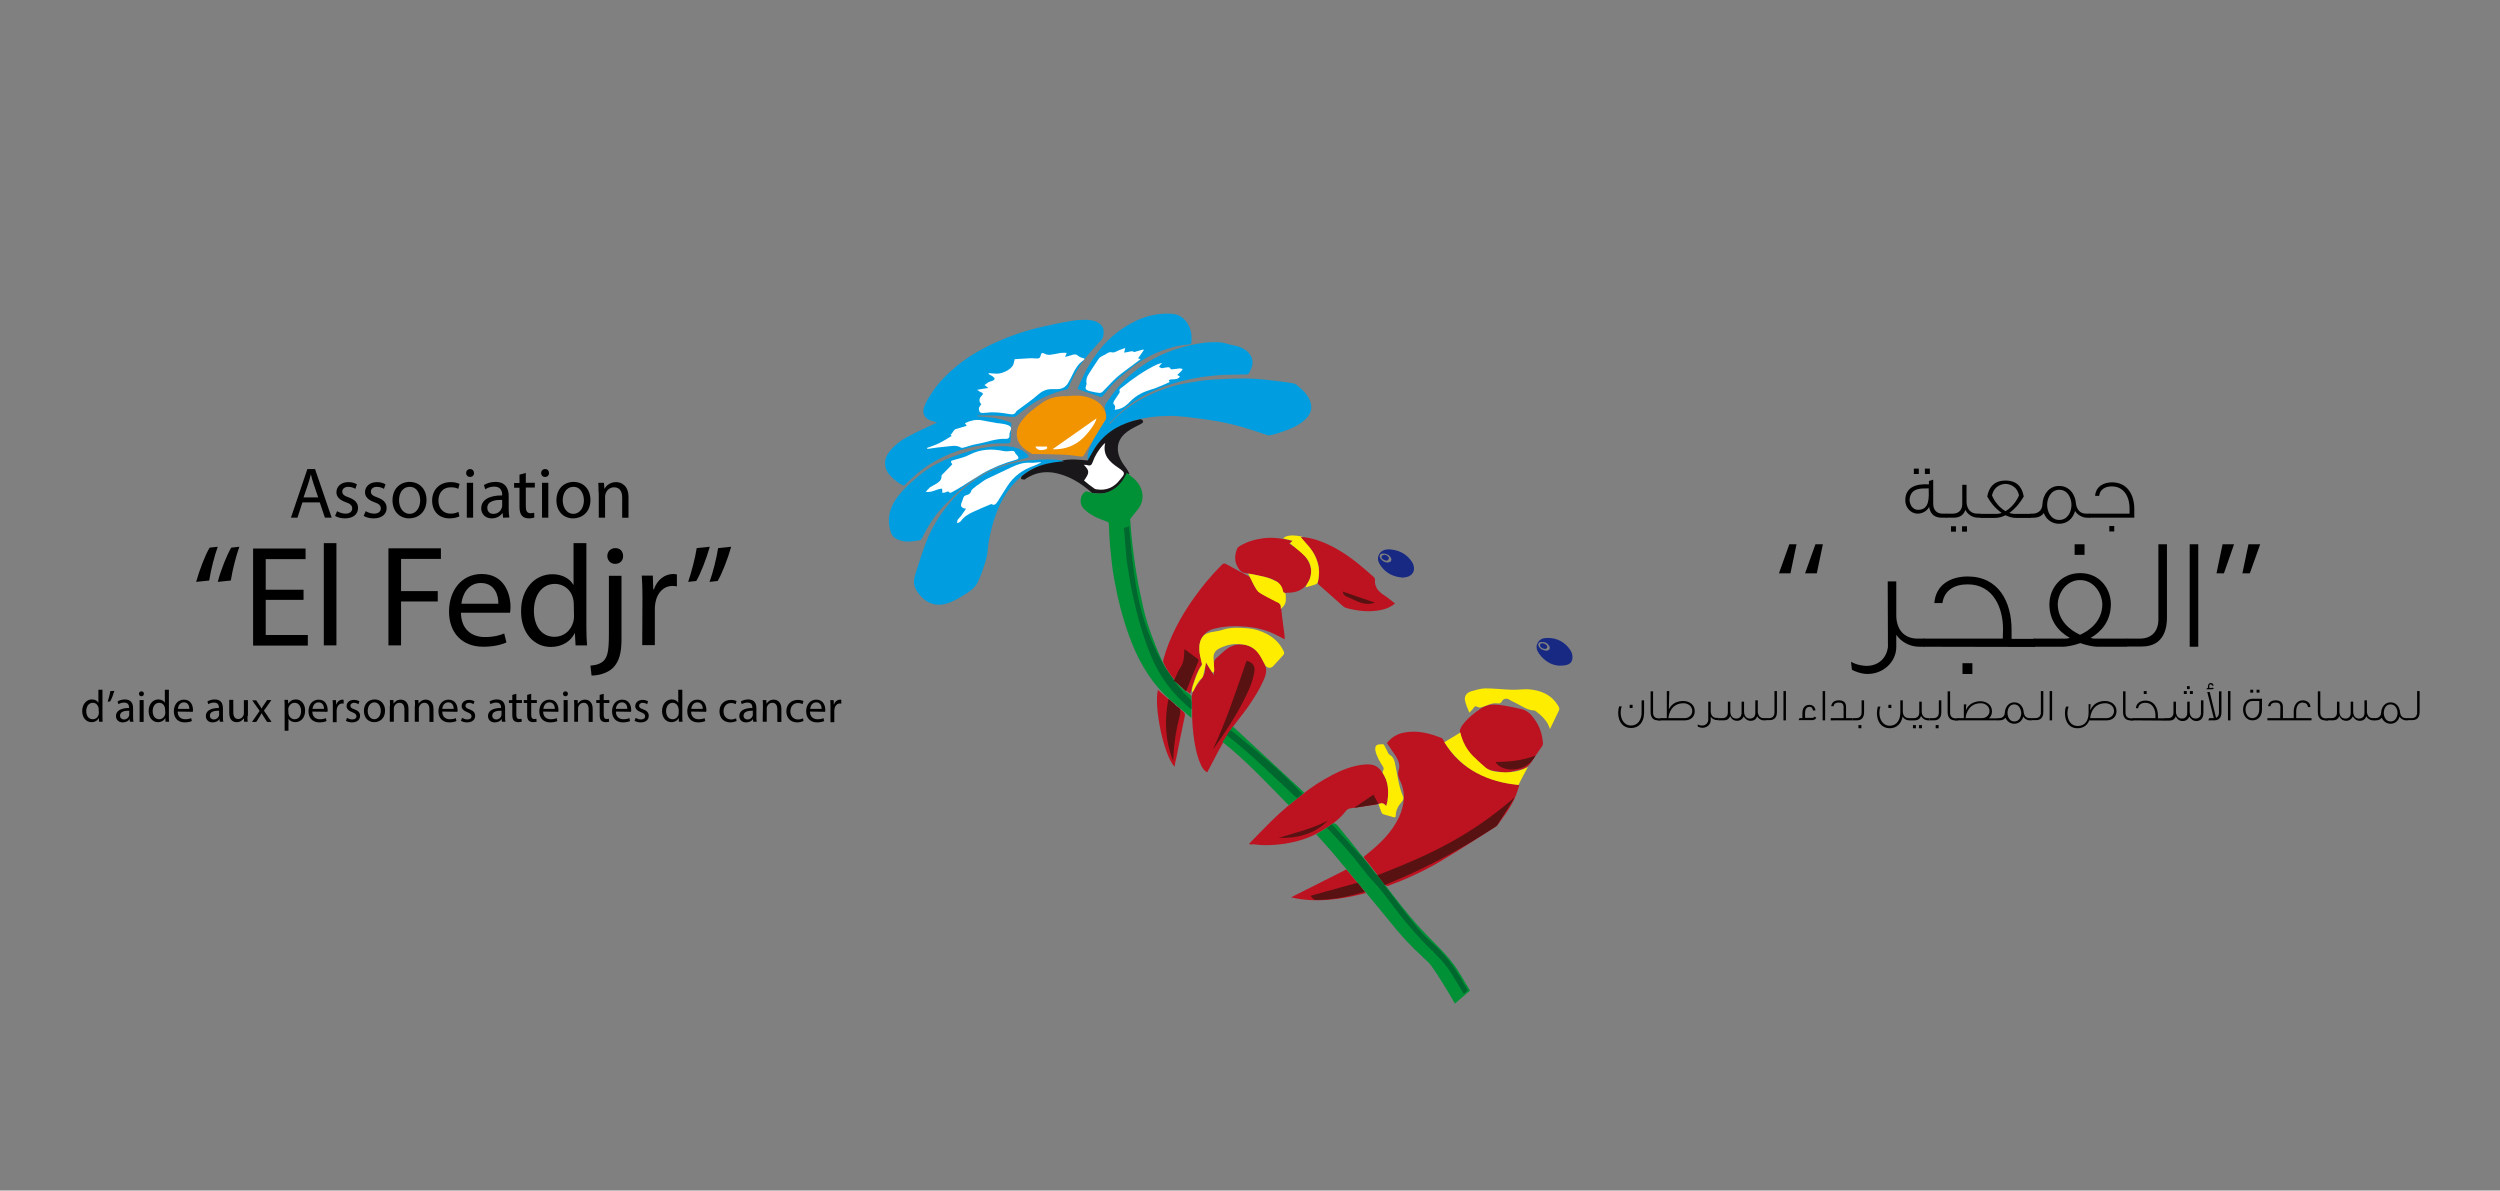 <?xml version="1.0" encoding="utf-8"?>
<!-- Generator: Adobe Illustrator 23.0.1, SVG Export Plug-In . SVG Version: 6.00 Build 0)  -->
<svg version="1.1" id="Layer_1" xmlns="http://www.w3.org/2000/svg" xmlns:xlink="http://www.w3.org/1999/xlink" x="0px" y="0px"
	 viewBox="0 0 1110.2 528.7" style="enable-background:new 0 0 1110.2 528.7;" xml:space="preserve">
<rect x="0" y="0" width="1110.2" height="528.7" fill="#808080" stroke="none"/>
<style type="text/css">
	.st0{fill:#009EE0;}
	.st1{fill:#BD1220;}
	.st2{fill:#172983;}
	.st3{fill:#1A171B;}
	.st4{fill:#FFED00;}
	.st5{fill:#009036;}
	.st6{fill:#F29400;}
	.st7{fill:#FFFFFF;}
	.st8{fill:#581212;}
	.st9{fill:#00672E;}
</style>
<g>
	<g>
		<path d="M134.3,223.1l-2.2,6.8h-2.9l7.3-21.6h3.4l7.4,21.6h-3l-2.3-6.8H134.3z M141.3,220.9l-2.1-6.2c-0.5-1.4-0.8-2.7-1.1-3.9
			H138c-0.3,1.3-0.7,2.6-1.1,3.9l-2.1,6.2H141.3z"/>
		<path d="M149.7,227c0.8,0.5,2.3,1.1,3.7,1.1c2,0,3-1,3-2.3s-0.8-2.1-2.9-2.8c-2.8-1-4.1-2.5-4.1-4.4c0-2.5,2-4.5,5.3-4.5
			c1.6,0,2.9,0.4,3.8,1l-0.7,2c-0.6-0.4-1.7-0.9-3.2-0.9c-1.7,0-2.6,1-2.6,2.1c0,1.3,0.9,1.9,2.9,2.6c2.7,1,4.1,2.4,4.1,4.7
			c0,2.7-2.1,4.6-5.8,4.6c-1.7,0-3.3-0.4-4.4-1.1L149.7,227z"/>
		<path d="M162.4,227c0.8,0.5,2.3,1.1,3.7,1.1c2,0,3-1,3-2.3s-0.8-2.1-2.9-2.8c-2.8-1-4.1-2.5-4.1-4.4c0-2.5,2-4.5,5.3-4.5
			c1.6,0,2.9,0.4,3.8,1l-0.7,2c-0.6-0.4-1.7-0.9-3.2-0.9c-1.7,0-2.6,1-2.6,2.1c0,1.3,0.9,1.9,2.9,2.6c2.7,1,4.1,2.4,4.1,4.7
			c0,2.7-2.1,4.6-5.8,4.6c-1.7,0-3.3-0.4-4.4-1.1L162.4,227z"/>
		<path d="M189.4,222c0,5.7-4,8.2-7.7,8.2c-4.2,0-7.4-3.1-7.4-8c0-5.2,3.4-8.2,7.7-8.2C186.4,214.1,189.4,217.3,189.4,222z
			 M177.2,222.2c0,3.4,2,6,4.7,6s4.7-2.5,4.7-6c0-2.6-1.3-6-4.6-6C178.6,216.2,177.2,219.2,177.2,222.2z"/>
		<path d="M204,229.3c-0.7,0.4-2.4,0.9-4.4,0.9c-4.7,0-7.7-3.2-7.7-7.9c0-4.8,3.3-8.2,8.3-8.2c1.7,0,3.1,0.4,3.9,0.8l-0.6,2.2
			c-0.7-0.4-1.7-0.7-3.3-0.7c-3.6,0-5.5,2.6-5.5,5.9c0,3.6,2.3,5.8,5.4,5.8c1.6,0,2.7-0.4,3.5-0.8L204,229.3z"/>
		<path d="M210.5,210.1c0,1-0.7,1.7-1.8,1.7c-1,0-1.7-0.8-1.7-1.7c0-1,0.7-1.8,1.8-1.8C209.8,208.3,210.5,209.1,210.5,210.1z
			 M207.3,229.9v-15.5h2.8v15.5H207.3z"/>
		<path d="M223.4,229.9l-0.2-2h-0.1c-0.9,1.2-2.5,2.3-4.7,2.3c-3.1,0-4.7-2.2-4.7-4.4c0-3.7,3.3-5.8,9.3-5.8v-0.3
			c0-1.3-0.4-3.6-3.5-3.6c-1.4,0-2.9,0.4-4,1.2l-0.6-1.9c1.3-0.8,3.1-1.4,5.1-1.4c4.7,0,5.9,3.2,5.9,6.3v5.8c0,1.3,0.1,2.7,0.3,3.7
			L223.4,229.9L223.4,229.9z M223,222c-3.1-0.1-6.6,0.5-6.6,3.5c0,1.8,1.2,2.7,2.7,2.7c2,0,3.3-1.3,3.7-2.6c0.1-0.3,0.2-0.6,0.2-0.9
			L223,222L223,222z"/>
		<path d="M233.5,210v4.4h4v2.1h-4v8.4c0,1.9,0.5,3,2.1,3c0.7,0,1.3-0.1,1.6-0.2l0.1,2.1c-0.5,0.2-1.4,0.4-2.5,0.4
			c-1.3,0-2.4-0.4-3-1.2c-0.8-0.8-1.1-2.2-1.1-4v-8.4h-2.4v-2.1h2.4v-3.7L233.5,210z"/>
		<path d="M243.8,210.1c0,1-0.7,1.7-1.8,1.7c-1,0-1.7-0.8-1.7-1.7c0-1,0.7-1.8,1.8-1.8C243.2,208.3,243.8,209.1,243.8,210.1z
			 M240.7,229.9v-15.5h2.8v15.5H240.7z"/>
		<path d="M262.2,222c0,5.7-4,8.2-7.7,8.2c-4.2,0-7.4-3.1-7.4-8c0-5.2,3.4-8.2,7.7-8.2C259.2,214.1,262.2,217.3,262.2,222z
			 M249.9,222.2c0,3.4,2,6,4.7,6s4.7-2.5,4.7-6c0-2.6-1.3-6-4.6-6C251.4,216.2,249.9,219.2,249.9,222.2z"/>
		<path d="M265.8,218.6c0-1.6,0-2.9-0.1-4.2h2.5l0.2,2.6h0.1c0.8-1.5,2.6-2.9,5.1-2.9c2.1,0,5.5,1.3,5.5,6.6v9.2h-2.8V221
			c0-2.5-0.9-4.6-3.6-4.6c-1.9,0-3.3,1.3-3.8,2.9c-0.1,0.4-0.2,0.8-0.2,1.3v9.3h-2.8v-11.3H265.8z"/>
	</g>
	<g>
		<path d="M45.5,306.3V318c0,0.9,0,1.8,0.1,2.5H44l-0.1-1.7l0,0c-0.5,1.1-1.7,1.9-3.3,1.9c-2.3,0-4.1-2-4.1-4.9c0-3.2,2-5.2,4.3-5.2
			c1.5,0,2.5,0.7,2.9,1.5l0,0v-5.8H45.5z M43.8,314.8c0-0.2,0-0.5-0.1-0.7c-0.3-1.1-1.2-2-2.5-2c-1.8,0-2.9,1.6-2.9,3.7
			c0,2,1,3.6,2.9,3.6c1.2,0,2.3-0.8,2.6-2.1c0.1-0.2,0.1-0.5,0.1-0.8L43.8,314.8L43.8,314.8z"/>
		<path d="M50.8,306.8c-0.5,1.7-1.3,3.8-1.9,4.7l-1.1,0.1c0.4-1.2,1-3.3,1.2-4.7L50.8,306.8z"/>
		<path d="M57.7,320.6l-0.1-1.2h-0.1c-0.5,0.8-1.6,1.4-3,1.4c-2,0-3-1.4-3-2.8c0-2.3,2.1-3.6,5.8-3.6v-0.2c0-0.8-0.2-2.2-2.2-2.2
			c-0.9,0-1.8,0.3-2.5,0.7l-0.4-1.2c0.8-0.5,2-0.9,3.2-0.9c3,0,3.7,2,3.7,4v3.6c0,0.8,0,1.7,0.2,2.3h-1.6V320.6z M57.4,315.6
			c-1.9,0-4.1,0.3-4.1,2.2c0,1.1,0.8,1.7,1.7,1.7c1.3,0,2.1-0.8,2.3-1.6c0.1-0.2,0.1-0.4,0.1-0.6V315.6z"/>
		<path d="M63.9,308.1c0,0.6-0.4,1.1-1.1,1.1c-0.6,0-1.1-0.5-1.1-1.1s0.5-1.1,1.1-1.1C63.5,307,63.9,307.5,63.9,308.1z M62,320.6
			v-9.7h1.8v9.7H62z"/>
		<path d="M75,306.3V318c0,0.9,0,1.8,0.1,2.5h-1.6l-0.1-1.7l0,0c-0.5,1.1-1.7,1.9-3.3,1.9c-2.3,0-4.1-2-4.1-4.9c0-3.2,2-5.2,4.3-5.2
			c1.5,0,2.5,0.7,2.9,1.5l0,0v-5.8H75z M73.3,314.8c0-0.2,0-0.5-0.1-0.7c-0.3-1.1-1.2-2-2.5-2c-1.8,0-2.9,1.6-2.9,3.7
			c0,2,1,3.6,2.9,3.6c1.2,0,2.3-0.8,2.6-2.1c0.1-0.2,0.1-0.5,0.1-0.8L73.3,314.8L73.3,314.8z"/>
		<path d="M78.9,316c0,2.4,1.6,3.4,3.3,3.4c1.3,0,2-0.2,2.7-0.5l0.3,1.3c-0.6,0.3-1.7,0.6-3.2,0.6c-3,0-4.8-2-4.8-4.9
			s1.7-5.2,4.5-5.2c3.2,0,4,2.8,4,4.6c0,0.4,0,0.6-0.1,0.8L78.9,316L78.9,316z M84.1,314.8c0-1.1-0.5-2.9-2.4-2.9
			c-1.8,0-2.6,1.6-2.7,2.9H84.1z"/>
		<path d="M97.6,320.6l-0.1-1.2h-0.1c-0.5,0.8-1.6,1.4-3,1.4c-2,0-3-1.4-3-2.8c0-2.3,2.1-3.6,5.8-3.6v-0.2c0-0.8-0.2-2.2-2.2-2.2
			c-0.9,0-1.8,0.3-2.5,0.7l-0.4-1.2c0.8-0.5,2-0.9,3.2-0.9c3,0,3.7,2,3.7,4v3.6c0,0.8,0,1.7,0.2,2.3h-1.6V320.6z M97.3,315.6
			c-1.9,0-4.1,0.3-4.1,2.2c0,1.1,0.8,1.7,1.7,1.7c1.3,0,2.1-0.8,2.3-1.6c0.1-0.2,0.1-0.4,0.1-0.6V315.6z"/>
		<path d="M109.9,317.9c0,1,0,1.9,0.1,2.6h-1.6l-0.1-1.6l0,0c-0.5,0.8-1.5,1.8-3.2,1.8c-1.5,0-3.3-0.8-3.3-4.2v-5.7h1.8v5.4
			c0,1.8,0.6,3.1,2.2,3.1c1.2,0,2-0.8,2.3-1.6c0.1-0.3,0.2-0.6,0.2-0.9v-5.9h1.8v7H109.9z"/>
		<path d="M113.7,310.9l1.4,2.1c0.4,0.5,0.7,1,1,1.6h0.1c0.3-0.6,0.6-1.1,1-1.6l1.4-2.1h1.9l-3.3,4.7l3.4,5h-2l-1.4-2.2
			c-0.4-0.6-0.7-1.1-1-1.7l0,0c-0.3,0.6-0.7,1.1-1,1.7l-1.4,2.2h-1.9l3.4-4.9L112,311h1.7V310.9z"/>
		<path d="M126.4,314c0-1.2,0-2.2-0.1-3.2h1.6l0.1,1.7l0,0c0.7-1.2,1.9-1.9,3.4-1.9c2.3,0,4.1,2,4.1,4.9c0,3.5-2.1,5.2-4.4,5.2
			c-1.3,0-2.4-0.6-3-1.5l0,0v5.3h-1.7C126.4,324.5,126.4,314,126.4,314z M128.1,316.6c0,0.3,0,0.5,0.1,0.7c0.3,1.2,1.4,2.1,2.6,2.1
			c1.9,0,2.9-1.5,2.9-3.7c0-1.9-1-3.6-2.9-3.6c-1.2,0-2.3,0.9-2.7,2.2c-0.1,0.2-0.1,0.5-0.1,0.7L128.1,316.6L128.1,316.6z"/>
		<path d="M138.7,316c0,2.4,1.6,3.4,3.3,3.4c1.3,0,2-0.2,2.7-0.5l0.3,1.3c-0.6,0.3-1.7,0.6-3.2,0.6c-3,0-4.8-2-4.8-4.9
			s1.7-5.2,4.5-5.2c3.2,0,4,2.8,4,4.6c0,0.4,0,0.6-0.1,0.8L138.7,316L138.7,316z M143.9,314.8c0-1.1-0.5-2.9-2.4-2.9
			c-1.8,0-2.6,1.6-2.7,2.9H143.9z"/>
		<path d="M147.8,313.9c0-1.1,0-2.1-0.1-3h1.5l0.1,1.9h0.1c0.4-1.3,1.5-2.1,2.7-2.1c0.2,0,0.3,0,0.5,0.1v1.7c-0.2,0-0.4-0.1-0.6-0.1
			c-1.2,0-2.1,0.9-2.4,2.3c0,0.2-0.1,0.5-0.1,0.8v5.2h-1.7V313.9z"/>
		<path d="M154.1,318.8c0.5,0.3,1.4,0.7,2.3,0.7c1.3,0,1.9-0.6,1.9-1.4s-0.5-1.3-1.8-1.8c-1.7-0.6-2.6-1.6-2.6-2.7
			c0-1.6,1.3-2.8,3.3-2.8c1,0,1.8,0.3,2.4,0.6l-0.4,1.3c-0.4-0.2-1.1-0.6-2-0.6c-1,0-1.6,0.6-1.6,1.3c0,0.8,0.6,1.2,1.8,1.6
			c1.7,0.6,2.5,1.5,2.5,2.9c0,1.7-1.3,2.9-3.6,2.9c-1.1,0-2-0.3-2.7-0.7L154.1,318.8z"/>
		<path d="M171,315.6c0,3.6-2.5,5.1-4.8,5.1c-2.6,0-4.6-1.9-4.6-5c0-3.2,2.1-5.1,4.8-5.1C169.1,310.6,171,312.7,171,315.6z
			 M163.3,315.7c0,2.1,1.2,3.7,2.9,3.7s2.9-1.6,2.9-3.8c0-1.6-0.8-3.7-2.9-3.7C164.2,312,163.3,313.9,163.3,315.7z"/>
		<path d="M173.2,313.5c0-1,0-1.8-0.1-2.6h1.6l0.1,1.6l0,0c0.5-0.9,1.6-1.8,3.2-1.8c1.3,0,3.4,0.8,3.4,4.1v5.8h-1.8V315
			c0-1.6-0.6-2.9-2.2-2.9c-1.2,0-2.1,0.8-2.4,1.8c-0.1,0.2-0.1,0.5-0.1,0.8v5.8h-1.8v-7H173.2z"/>
		<path d="M184.3,313.5c0-1,0-1.8-0.1-2.6h1.6l0.1,1.6l0,0c0.5-0.9,1.6-1.8,3.2-1.8c1.3,0,3.4,0.8,3.4,4.1v5.8h-1.8V315
			c0-1.6-0.6-2.9-2.2-2.9c-1.2,0-2.1,0.8-2.4,1.8c-0.1,0.2-0.1,0.5-0.1,0.8v5.8h-1.8v-7H184.3z"/>
		<path d="M196.4,316c0,2.4,1.6,3.4,3.3,3.4c1.3,0,2-0.2,2.7-0.5l0.3,1.3c-0.6,0.3-1.7,0.6-3.2,0.6c-3,0-4.8-2-4.8-4.9
			s1.7-5.2,4.5-5.2c3.2,0,4,2.8,4,4.6c0,0.4,0,0.6-0.1,0.8L196.4,316L196.4,316z M201.5,314.8c0-1.1-0.5-2.9-2.4-2.9
			c-1.8,0-2.6,1.6-2.7,2.9H201.5z"/>
		<path d="M205.2,318.8c0.5,0.3,1.4,0.7,2.3,0.7c1.3,0,1.9-0.6,1.9-1.4s-0.5-1.3-1.8-1.8c-1.7-0.6-2.6-1.6-2.6-2.7
			c0-1.6,1.3-2.8,3.3-2.8c1,0,1.8,0.3,2.4,0.6l-0.4,1.3c-0.4-0.2-1.1-0.6-2-0.6c-1,0-1.6,0.6-1.6,1.3c0,0.8,0.6,1.2,1.8,1.6
			c1.7,0.6,2.5,1.5,2.5,2.9c0,1.7-1.3,2.9-3.6,2.9c-1.1,0-2-0.3-2.7-0.7L205.2,318.8z"/>
		<path d="M222.9,320.6l-0.1-1.2h-0.1c-0.5,0.8-1.6,1.4-3,1.4c-2,0-3-1.4-3-2.8c0-2.3,2.1-3.6,5.8-3.6v-0.2c0-0.8-0.2-2.2-2.2-2.2
			c-0.9,0-1.8,0.3-2.5,0.7l-0.4-1.2c0.8-0.5,2-0.9,3.2-0.9c3,0,3.7,2,3.7,4v3.6c0,0.8,0,1.7,0.2,2.3h-1.6V320.6z M222.7,315.6
			c-1.9,0-4.1,0.3-4.1,2.2c0,1.1,0.8,1.7,1.7,1.7c1.3,0,2.1-0.8,2.3-1.6c0.1-0.2,0.1-0.4,0.1-0.6V315.6z"/>
		<path d="M229.3,308.1v2.8h2.5v1.3h-2.5v5.2c0,1.2,0.3,1.9,1.3,1.9c0.5,0,0.8-0.1,1-0.1l0.1,1.3c-0.3,0.1-0.9,0.2-1.6,0.2
			c-0.8,0-1.5-0.3-1.9-0.7c-0.5-0.5-0.7-1.4-0.7-2.5v-5.3H226v-1.3h1.5v-2.3L229.3,308.1z"/>
		<path d="M235.9,308.1v2.8h2.5v1.3h-2.5v5.2c0,1.2,0.3,1.9,1.3,1.9c0.5,0,0.8-0.1,1-0.1l0.1,1.3c-0.3,0.1-0.9,0.2-1.6,0.2
			c-0.8,0-1.5-0.3-1.9-0.7c-0.5-0.5-0.7-1.4-0.7-2.5v-5.3h-1.5v-1.3h1.5v-2.3L235.9,308.1z"/>
		<path d="M241.2,316c0,2.4,1.6,3.4,3.3,3.4c1.3,0,2-0.2,2.7-0.5l0.3,1.3c-0.6,0.3-1.7,0.6-3.2,0.6c-3,0-4.8-2-4.8-4.9
			s1.7-5.2,4.5-5.2c3.2,0,4,2.8,4,4.6c0,0.4,0,0.6-0.1,0.8L241.2,316L241.2,316z M246.4,314.8c0-1.1-0.5-2.9-2.4-2.9
			c-1.8,0-2.6,1.6-2.7,2.9H246.4z"/>
		<path d="M252.2,308.1c0,0.6-0.4,1.1-1.1,1.1c-0.6,0-1.1-0.5-1.1-1.1s0.5-1.1,1.1-1.1C251.8,307,252.2,307.5,252.2,308.1z
			 M250.3,320.6v-9.7h1.8v9.7H250.3z"/>
		<path d="M255,313.5c0-1,0-1.8-0.1-2.6h1.6l0.1,1.6l0,0c0.5-0.9,1.6-1.8,3.2-1.8c1.3,0,3.4,0.8,3.4,4.1v5.8h-1.8V315
			c0-1.6-0.6-2.9-2.2-2.9c-1.2,0-2.1,0.8-2.4,1.8c-0.1,0.2-0.1,0.5-0.1,0.8v5.8H255V313.5z"/>
		<path d="M268.1,308.1v2.8h2.5v1.3h-2.5v5.2c0,1.2,0.3,1.9,1.3,1.9c0.5,0,0.8-0.1,1-0.1l0.1,1.3c-0.3,0.1-0.9,0.2-1.6,0.2
			c-0.8,0-1.5-0.3-1.9-0.7c-0.5-0.5-0.7-1.4-0.7-2.5v-5.3h-1.5v-1.3h1.5v-2.3L268.1,308.1z"/>
		<path d="M273.5,316c0,2.4,1.6,3.4,3.3,3.4c1.3,0,2-0.2,2.7-0.5l0.3,1.3c-0.6,0.3-1.7,0.6-3.2,0.6c-3,0-4.8-2-4.8-4.9
			s1.7-5.2,4.5-5.2c3.2,0,4,2.8,4,4.6c0,0.4,0,0.6-0.1,0.8L273.5,316L273.5,316z M278.6,314.8c0-1.1-0.5-2.9-2.4-2.9
			c-1.8,0-2.6,1.6-2.7,2.9H278.6z"/>
		<path d="M282.3,318.8c0.5,0.3,1.4,0.7,2.3,0.7c1.3,0,1.9-0.6,1.9-1.4s-0.5-1.3-1.8-1.8c-1.7-0.6-2.6-1.6-2.6-2.7
			c0-1.6,1.3-2.8,3.3-2.8c1,0,1.8,0.3,2.4,0.6l-0.4,1.3c-0.4-0.2-1.1-0.6-2-0.6c-1,0-1.6,0.6-1.6,1.3c0,0.8,0.6,1.2,1.8,1.6
			c1.7,0.6,2.5,1.5,2.5,2.9c0,1.7-1.3,2.9-3.6,2.9c-1.1,0-2-0.3-2.7-0.7L282.3,318.8z"/>
		<path d="M303,306.3V318c0,0.9,0,1.8,0.1,2.5h-1.6l-0.1-1.7l0,0c-0.5,1.1-1.7,1.9-3.3,1.9c-2.3,0-4.1-2-4.1-4.9
			c0-3.2,2-5.2,4.3-5.2c1.5,0,2.5,0.7,2.9,1.5l0,0v-5.8H303z M301.3,314.8c0-0.2,0-0.5-0.1-0.7c-0.3-1.1-1.2-2-2.5-2
			c-1.8,0-2.9,1.6-2.9,3.7c0,2,1,3.6,2.9,3.6c1.2,0,2.3-0.8,2.6-2.1c0.1-0.2,0.1-0.5,0.1-0.8v-1.7H301.3z"/>
		<path d="M306.9,316c0,2.4,1.6,3.4,3.3,3.4c1.3,0,2-0.2,2.7-0.5l0.3,1.3c-0.6,0.3-1.7,0.6-3.2,0.6c-3,0-4.8-2-4.8-4.9
			s1.7-5.2,4.5-5.2c3.2,0,4,2.8,4,4.6c0,0.4,0,0.6-0.1,0.8L306.9,316L306.9,316z M312.1,314.8c0-1.1-0.5-2.9-2.4-2.9
			c-1.8,0-2.6,1.6-2.7,2.9H312.1z"/>
		<path d="M327.1,320.2c-0.5,0.2-1.5,0.6-2.8,0.6c-2.9,0-4.8-2-4.8-4.9c0-3,2-5.1,5.2-5.1c1,0,2,0.3,2.4,0.5l-0.4,1.4
			c-0.4-0.2-1.1-0.5-2-0.5c-2.2,0-3.4,1.6-3.4,3.7c0,2.2,1.4,3.6,3.4,3.6c1,0,1.7-0.3,2.2-0.5L327.1,320.2z"/>
		<path d="M334.5,320.6l-0.1-1.2h-0.1c-0.5,0.8-1.6,1.4-3,1.4c-2,0-3-1.4-3-2.8c0-2.3,2.1-3.6,5.8-3.6v-0.2c0-0.8-0.2-2.2-2.2-2.2
			c-0.9,0-1.8,0.3-2.5,0.7l-0.4-1.2c0.8-0.5,2-0.9,3.2-0.9c3,0,3.7,2,3.7,4v3.6c0,0.8,0,1.7,0.2,2.3h-1.6V320.6z M334.3,315.6
			c-1.9,0-4.1,0.3-4.1,2.2c0,1.1,0.8,1.7,1.7,1.7c1.3,0,2.1-0.8,2.3-1.6c0.1-0.2,0.1-0.4,0.1-0.6V315.6z"/>
		<path d="M338.8,313.5c0-1,0-1.8-0.1-2.6h1.6l0.1,1.6l0,0c0.5-0.9,1.6-1.8,3.2-1.8c1.3,0,3.4,0.8,3.4,4.1v5.8h-1.8V315
			c0-1.6-0.6-2.9-2.2-2.9c-1.2,0-2.1,0.8-2.4,1.8c-0.1,0.2-0.1,0.5-0.1,0.8v5.8h-1.8L338.8,313.5L338.8,313.5z"/>
		<path d="M356.8,320.2c-0.5,0.2-1.5,0.6-2.8,0.6c-2.9,0-4.8-2-4.8-4.9c0-3,2-5.1,5.2-5.1c1,0,2,0.3,2.4,0.5l-0.4,1.4
			c-0.4-0.2-1.1-0.5-2-0.5c-2.2,0-3.4,1.6-3.4,3.7c0,2.2,1.4,3.6,3.4,3.6c1,0,1.7-0.3,2.2-0.5L356.8,320.2z"/>
		<path d="M359.7,316c0,2.4,1.6,3.4,3.3,3.4c1.3,0,2-0.2,2.7-0.5l0.3,1.3c-0.6,0.3-1.7,0.6-3.2,0.6c-3,0-4.8-2-4.8-4.9
			s1.7-5.2,4.5-5.2c3.2,0,4,2.8,4,4.6c0,0.4,0,0.6-0.1,0.8L359.7,316L359.7,316z M364.9,314.8c0-1.1-0.5-2.9-2.4-2.9
			c-1.8,0-2.6,1.6-2.7,2.9H364.9z"/>
		<path d="M368.8,313.9c0-1.1,0-2.1-0.1-3h1.5l0.1,1.9h0.1c0.4-1.3,1.5-2.1,2.7-2.1c0.2,0,0.3,0,0.5,0.1v1.7c-0.2,0-0.4-0.1-0.6-0.1
			c-1.2,0-2.1,0.9-2.4,2.3c0,0.2-0.1,0.5-0.1,0.8v5.2h-1.7V313.9z"/>
	</g>
	<g>
		<path d="M87.1,258.4c1.5-5.4,4.2-12.3,6-15.2l3.6-0.4c-1.4,3.8-3.1,10.4-3.8,15L87.1,258.4z M96.7,258.4c1.4-5.4,4.2-12.3,6-15.2
			l3.6-0.4c-1.4,3.8-3.1,10.4-3.8,15L96.7,258.4z"/>
		<path d="M134.8,266.4H118V282h18.7v4.7h-24.3v-43.1h23.3v4.7H118v13.6h16.8V266.4z"/>
		<path d="M143.8,241.2h5.6v45.4h-5.6V241.2z"/>
		<path d="M172.6,243.5h23.2v4.7h-17.7v14.3h16.3v4.6h-16.3v19.5h-5.6v-43.1H172.6z"/>
		<path d="M204.7,272.1c0.1,7.6,5,10.8,10.6,10.8c4,0,6.5-0.7,8.6-1.6l1,4c-2,0.9-5.4,1.9-10.3,1.9c-9.5,0-15.2-6.3-15.2-15.6
			c0-9.3,5.5-16.7,14.5-16.7c10.1,0,12.8,8.9,12.8,14.6c0,1.2-0.1,2-0.2,2.6L204.7,272.1L204.7,272.1z M221.3,268.1
			c0.1-3.6-1.5-9.2-7.8-9.2c-5.7,0-8.2,5.2-8.6,9.2H221.3z"/>
		<path d="M260.4,241.2v37.4c0,2.8,0.1,5.9,0.3,8h-5.1l-0.3-5.4h-0.1c-1.7,3.5-5.5,6.1-10.6,6.1c-7.5,0-13.2-6.3-13.2-15.7
			c-0.1-10.3,6.3-16.6,13.9-16.6c4.7,0,7.9,2.2,9.3,4.7h0.1v-18.5L260.4,241.2L260.4,241.2z M254.8,268.2c0-0.7-0.1-1.7-0.3-2.4
			c-0.8-3.6-3.9-6.5-8.1-6.5c-5.8,0-9.3,5.1-9.3,12c0,6.3,3.1,11.5,9.2,11.5c3.8,0,7.2-2.5,8.3-6.7c0.2-0.8,0.3-1.5,0.3-2.4
			L254.8,268.2L254.8,268.2z"/>
		<path d="M262.2,295.6c2.6-0.2,4.8-0.9,6.1-2.4c1.5-1.8,2.1-4.2,2.1-11.6v-25.9h5.6v28.1c0,6-1,9.9-3.7,12.7
			c-2.5,2.5-6.6,3.5-9.6,3.5L262.2,295.6z M276.7,246.9c0.1,1.9-1.3,3.5-3.5,3.5c-2.1,0-3.5-1.6-3.5-3.5c0-2,1.5-3.5,3.6-3.5
			C275.4,243.4,276.7,244.9,276.7,246.9z"/>
		<path d="M285.3,265.3c0-3.6-0.1-6.8-0.3-9.7h4.9l0.2,6.1h0.3c1.4-4.2,4.8-6.8,8.6-6.8c0.6,0,1.1,0.1,1.6,0.2v5.3
			c-0.6-0.1-1.2-0.2-1.9-0.2c-4,0-6.8,3-7.6,7.2c-0.1,0.8-0.3,1.7-0.3,2.6v16.5h-5.6L285.3,265.3L285.3,265.3z"/>
		<path d="M315.2,242.8c-1.5,5.4-4.2,12.2-6,15.2l-3.6,0.4c1.3-3.8,3.1-10.4,3.8-15L315.2,242.8z M324.7,242.8
			c-1.5,5.4-4.2,12.2-6,15.2l-3.6,0.4c1.4-3.8,3.1-10.4,3.8-15L324.7,242.8z"/>
	</g>
</g>
<g>
	<g>
		<path d="M851.5,228.1c-2.8,0-5.5-2.6-5.4-6.1c0.1-5.4,4.4-7.3,10.5-6.9v-1.5l1.9-0.6v10.9c0.1,2.7,1.6,4.2,4.2,4.2h1.9v1.8h-2.4
			c-4,0-5.2-2.7-5.5-4.8C856.7,225.1,855.3,228.1,851.5,228.1z M851.8,226.4c5.2,0,4.8-5.6,4.7-9.5c-2.3,0.1-8.2-0.8-8.5,5.1
			C848,223.2,848.8,226.4,851.8,226.4z M852.1,208.1h-2.2v2.4h2.2V208.1z M857,208.1h-2.2v2.4h2.2V208.1z"/>
		<path d="M864.3,229.9v-1.8h2.9c2.6,0,4.2-1.6,4.2-4.3v-8.5h1.9v7.6c0.1,2.9,1.6,5.2,4.8,5.2h1.4v1.8h-1.1c-2.7,0-4.9-1.8-5.6-3.5
			c-0.6,1.8-2,3.5-5.2,3.5H864.3z M868.6,236.1h-2.2v-2.4h2.2V236.1z M873.5,236.1h-2.2v-2.4h2.2V236.1z"/>
		<path d="M898.7,220.5c-1.3,2.3-3.5,5.2-6.4,7.3c0.7,0.2,1.5,0.4,2.4,0.4h7.2v1.8h-6.6c-1.7,0-3.3-0.5-4.7-1.2
			c-1.4,0.7-3,1.2-4.7,1.2h-6.6v-1.8h7.2c0.8,0,1.6-0.1,2.4-0.4c-3-2.1-5.2-5-6.4-7.3c1.1-6.2,5.3-7.1,8.1-7.1
			S897.6,214.2,898.7,220.5z M890.6,227c3.6-2,5.7-6.1,6-7c-1-4.7-5-5.1-6-5.1s-4.9,0.4-6,5.1C884.9,220.9,886.9,224.9,890.6,227z"
			/>
		<path d="M902.8,228.1c1.3,0,4.1-0.7,4.2-4.2c0.2-3.8,2.6-8.1,7.4-8.1c4.9,0,7.3,4.2,7.5,8c0.4,2.3,1.6,4.3,4.5,4.3h1.8v1.8h-1.5
			c-2.4,0-4.6-1.8-5.2-3c-0.9,3.2-3.3,5.7-7.1,5.7c-3.4,0-5.8-2.1-6.8-4.8c-0.6,1-2.1,2.1-4.5,2.1h-1.5v-1.8H902.8z M914.5,217.5
			c-3.8,0-5.4,3.8-5.4,6.7c0,3,1.6,6.7,5.4,6.7c3.8,0,5.4-3.7,5.4-6.7C919.9,221.3,918.3,217.5,914.5,217.5z"/>
		<path d="M927.9,229.9v-1.8h17.8v-2c0.1-4.7-2-10.1-7.9-10.1c-3,0-5.3,1.4-5.6,4.2h-1.8c0.3-4.1,3.7-6,7.5-6
			c6.9,0,9.9,5.6,9.9,11.9v3.8L927.9,229.9L927.9,229.9z M938.9,236h-2.2v-2.4h2.2V236z"/>
	</g>
	<g>
		<path d="M729,311h1.1v5.5c0,4.1-2.2,6.8-5.8,6.8c-3.5,0-5.7-2.7-5.7-6.8c0-0.9,0.2-2,0.4-2.8h1.2c-0.4,0.9-0.5,1.9-0.5,2.8
			c0,3.1,1.7,5.7,4.6,5.7c3.1,0,4.7-2.7,4.7-5.7V311z M725,314.4h-1.3V313h1.3V314.4z"/>
		<path d="M736.2,319.9c-2.9,0-3.2-2.6-3.2-3.6V307h1.1v9.5c0,1.6,0.9,2.5,2.4,2.5h1v1h-1.3V319.9z"/>
		<path d="M741.1,315c1.5-3,4.2-3.7,6.4-3.7c2.4,0,5.1,1.4,5.1,4.5c0,2.6-1.9,4.1-4.4,4.1h-10.9v-1h2.9v-12h1.1L741.1,315z
			 M748.2,318.9c1.9,0,3.3-1.4,3.3-3.1c0-2.6-2.4-3.5-3.8-3.5c-5.4,0-6.6,4.5-6.8,6.6H748.2z"/>
		<path d="M758.6,311.6h1.1v4.4c0.1,1.6,0.9,2.8,2.7,2.8h0.8v1h-0.6c-1.3,0-2.4-0.7-2.9-1.5v1.5c0,1.9-1.6,3.4-3.7,3.4
			c-0.8,0-1.8-0.4-2-0.5c0,0-0.1-0.5-0.1-1c0.8,0.5,1.7,0.5,2,0.5c1.4,0,2.5-0.9,2.7-2.4V311.6z"/>
		<path d="M763.1,319.9v-1h1.8c1.5,0,2.4-0.9,2.4-2.5v-4.8h1.1v4.4c0,1.6,0.8,3.1,2.6,3.1c1.5,0,2.4-0.9,2.4-2.5v-5h1.1v4.4
			c0,1.6,0.8,3.1,2.6,3.1c1.5,0,2.4-0.9,2.4-2.5V311h1.1v5.3c0.2,1.4,0.9,2.6,2.6,2.6h1v1h-0.9c-1.4,0-2.6-1-2.9-1.7l-0.1-0.1
			c-0.3,1-1.1,2-2.9,2c-1.4,0-2.4-0.9-3.1-2c-0.4,1.2-1.5,2-2.9,2c-1.2,0-2.2-0.5-2.8-1.6c-0.1-0.2-0.2-0.3-0.3-0.5
			c-0.3,1-1.1,1.9-2.9,1.9L763.1,319.9L763.1,319.9z"/>
		<path d="M783.9,319.9v-1h1.7c1.5,0,2.4-0.9,2.4-2.5v-9.5h1.1v9.3c0,1-0.2,3.6-3.2,3.6h-2V319.9z"/>
		<path d="M793.1,319.9H792v-13h1.1V319.9z"/>
		<path d="M798.7,319.9l0.4-1h1.3v-2.2c0-1.9,0.8-3.7,3.2-3.7c1.4,0,2.5,1,2.6,2.5h-1.1c-0.1-1-0.6-1.6-1.5-1.6c-1.5,0-2,1.2-2,2.7
			v2.2h3.1c0.4,0,1-0.2,1.1-0.6l0.8,0.6c-0.5,0.8-1.2,1-2,1h-5.9V319.9z"/>
		<path d="M810.5,319.9h-1.1v-13h1.1V319.9z"/>
		<path d="M818.7,313.9c-0.1-1.5-0.8-1.9-2.1-1.9c-1.1,0-2.2,0.3-2.3,1.6h-1.1c0.3-1.9,1.7-2.6,3.4-2.6c2,0,3.2,0.9,3.2,3v4.9h2.8v1
			H813v-1h5.7V313.9z"/>
		<path d="M822.6,319.9v-1h1.7c1.5,0,2.4-0.9,2.4-2.5V311h1.1v5.3c0,1-0.2,3.6-3.2,3.6H822.6z M826.6,323.4h-1.3V322h1.3V323.4z"/>
		<path d="M843.9,311h1.1v4.9c0,1.7,0.9,3,2.7,3h0.8v1h-0.6c-1.4,0-2.6-0.8-3-1.7c-0.5,3.1-2.6,5.2-5.7,5.2c-3.5,0-5.7-2.7-5.7-6.8
			c0-0.9,0.2-2,0.4-2.8h1.2c-0.4,0.9-0.5,1.9-0.5,2.8c0,3.1,1.7,5.7,4.6,5.7c3.1,0,4.7-2.7,4.7-5.7V311z M839.9,314.4h-1.3V313h1.3
			V314.4z"/>
		<path d="M848.3,319.9v-1h1.6c1.5,0,2.4-0.9,2.4-2.5v-4.8h1.1v4.3c0,1.7,0.9,3,2.7,3h0.8v1h-0.6c-1.5,0-2.8-1-3.2-2
			c-0.3,1-1.1,2-2.9,2H848.3z M850.8,323.4h-1.3V322h1.3V323.4z M853.5,323.4h-1.3V322h1.3V323.4z"/>
		<path d="M856.9,319.9v-1h1.7c1.5,0,2.4-0.9,2.4-2.5V311h1.1v5.3c0,1-0.2,3.6-3.2,3.6H856.9z M860.9,323.4h-1.3V322h1.3V323.4z"/>
		<path d="M868.1,319.9c-2.9,0-3.2-2.6-3.2-3.6V307h1.1v9.5c0,1.6,0.9,2.5,2.4,2.5h1v1h-1.3V319.9z"/>
		<path d="M887.3,318.9v1h-18.2v-1h3v-6.1h1.1l-0.2,2.6c1.4-3.2,4.3-4,6.5-4c2.4,0,5.1,1.4,5.1,4.5c0,1.3-0.5,2.4-1.4,3.1h4.1V318.9
			z M880.2,318.9c1.9,0,3.3-1.4,3.3-3.1c0-2.6-2.4-3.5-3.8-3.5c-5.4,0-6.6,4.5-6.8,6.6H880.2z"/>
		<path d="M887.9,318.9c0.7,0,2.3-0.4,2.4-2.4c0.1-2.2,1.5-4.6,4.2-4.6c2.8,0,4.1,2.4,4.2,4.5c0.2,1.3,0.9,2.5,2.6,2.5h1v1h-0.9
			c-1.4,0-2.6-1-2.9-1.7c-0.5,1.8-1.9,3.2-4,3.2c-1.9,0-3.3-1.2-3.9-2.7c-0.4,0.6-1.2,1.2-2.6,1.2h-0.9v-1H887.9z M894.5,312.8
			c-2.2,0-3,2.1-3,3.8c0,1.7,0.9,3.8,3,3.8c2.2,0,3.1-2.1,3.1-3.8C897.5,315,896.6,312.8,894.5,312.8z"/>
		<path d="M902.2,319.9v-1h1.7c1.5,0,2.4-0.9,2.4-2.5v-9.5h1.1v9.3c0,1-0.2,3.6-3.2,3.6h-2V319.9z"/>
		<path d="M911.3,319.9h-1.1v-13h1.1V319.9z"/>
		<path d="M927.3,312.7h1.1l-0.2,2.8c1.5-3.4,4.3-4.2,6.6-4.2c2.4,0,5.1,1.4,5.1,4.5c0,2.6-1.9,4.1-4.4,4.1h-7.7
			c-0.8,2.1-2.6,3.5-5.2,3.5c-3.6,0-5.6-2.7-5.6-6.8c0-0.9,0.1-1.9,0.5-2.8h1.1c-0.3,0.9-0.5,1.9-0.5,2.8c0,3.1,1.4,5.8,4.6,5.8
			c3.4,0,4.8-2.7,4.8-5.8v-3.9H927.3z M935.5,318.9c1.9,0,3.3-1.4,3.3-3.1c0-2.6-2.4-3.5-3.8-3.5c-5.4,0-6.6,4.5-6.8,6.6H935.5z"/>
		<path d="M946,319.9c-2.9,0-3.2-2.6-3.2-3.6V307h1.1v9.5c0,1.6,0.9,2.5,2.4,2.5h1v1H946V319.9z"/>
		<path d="M947.1,319.9v-1h10.1v-1.1c0-2.7-1.2-5.7-4.5-5.7c-1.7,0-3,0.8-3.2,2.4h-1c0.2-2.3,2.1-3.4,4.2-3.4c3.9,0,5.6,3.2,5.6,6.8
			v1.1h3v1L947.1,319.9L947.1,319.9z M953.3,308.2H952v-1.3h1.3V308.2z"/>
		<path d="M961.1,319.9v-1h1.7c1.5,0,2.4-0.9,2.4-2.5v-4.8h1.1v4.4c0,1.6,0.8,3.1,2.6,3.1c1.5,0,2.4-0.9,2.4-2.5v-5h1.1v4.4
			c0,1.6,0.8,3.1,2.6,3.1c1.5,0,2.4-0.9,2.4-2.5V311h1.1v5.5c0,1-0.2,3.7-3.2,3.7c-1.4,0-2.4-0.9-3.1-2c-0.4,1.2-1.5,2-2.9,2
			c-1.2,0-2.2-0.5-2.8-1.6c-0.1-0.2-0.2-0.3-0.3-0.5c-0.3,1-1.1,1.9-2.9,1.9h-2.2V319.9z M971.1,308.2h-1.3v-1.3h1.3V308.2z
			 M972.4,306h-1.2v-1.3h1.2V306z M973.8,308.2h-1.3v-1.3h1.3V308.2z"/>
		<path d="M979.8,306.2l0.2-0.6h0.5v-0.7c0-0.8,0.4-1.6,1.3-1.6c0.7,0,1.2,0.6,1.2,1.2h-0.7c0-0.3-0.2-0.6-0.6-0.6
			c-0.5,0-0.6,0.4-0.6,0.9v0.7h1.1c0.1,0,0.3,0,0.4-0.2l0.5,0.4c-0.3,0.4-0.6,0.4-1,0.4h-2.3V306.2z M983.3,319.9
			c3,0,3.2-2.6,3.2-3.6V307h-1.1v9.5c0,1.2-0.5,1.9-1.3,2.3l-2.8-11.5h-1.1l2.9,11.6h-2l-0.5,1H983.3z"/>
		<path d="M990.5,319.9h-1.1v-13h1.1V319.9z"/>
		<path d="M1004.5,315.1c0,2.4-1.3,4.8-4.2,4.8c-2.8,0-4.2-2.4-4.2-4.8s1.4-4.8,4.2-4.8h4.2V315.1z M1003.3,311.3h-3.1
			c-2.1,0-3,2.1-3,3.8c0,1.7,0.9,3.8,3,3.8c2.2,0,3.1-2.1,3.1-3.8V311.3z M1000.6,306.3h-1.3v1.3h1.3V306.3z M1003.4,306.3h-1.3v1.3
			h1.3V306.3z"/>
		<path d="M1012.7,313.9c-0.1-1.5-0.8-1.9-2.1-1.9c-1.1,0-2.2,0.3-2.3,1.6h-1.1c0.3-1.9,1.7-2.6,3.4-2.6c2,0,3.2,0.9,3.2,3v4.9h2.8
			v1h-9.7v-1h5.7L1012.7,313.9L1012.7,313.9z"/>
		<path d="M1019.7,318.9h6.8v1h-10v-1h2.1v-3.1c0-2.4,1.4-4.8,4-4.8c1.8,0,3.4,1.1,3.4,3h-1.1c-0.1-1.4-1.1-2-2.5-2
			c-1.7,0-2.7,1.7-2.7,3.8V318.9z"/>
		<path d="M1032.5,319.9c-2.9,0-3.2-2.6-3.2-3.6V307h1.1v9.5c0,1.6,0.9,2.5,2.4,2.5h1v1h-1.3V319.9z"/>
		<path d="M1033.6,319.9v-1h1.8c1.5,0,2.4-0.9,2.4-2.5v-4.8h1.1v4.4c0,1.6,0.8,3.1,2.6,3.1c1.5,0,2.4-0.9,2.4-2.5v-5h1.1v4.4
			c0,1.6,0.8,3.1,2.6,3.1c1.5,0,2.4-0.9,2.4-2.5V311h1.1v5.3c0.2,1.4,0.9,2.6,2.6,2.6h1v1h-0.9c-1.4,0-2.6-1-2.9-1.7l-0.1-0.1
			c-0.3,1-1.1,2-2.9,2c-1.4,0-2.4-0.9-3.1-2c-0.4,1.2-1.5,2-2.9,2c-1.2,0-2.2-0.5-2.8-1.6c-0.1-0.2-0.2-0.3-0.3-0.5
			c-0.3,1-1.1,1.9-2.9,1.9L1033.6,319.9L1033.6,319.9z"/>
		<path d="M1055,318.9c0.7,0,2.3-0.4,2.4-2.4c0.1-2.2,1.5-4.6,4.2-4.6c2.8,0,4.1,2.4,4.2,4.5c0.2,1.3,0.9,2.5,2.6,2.5h1v1h-0.9
			c-1.4,0-2.6-1-2.9-1.7c-0.5,1.8-1.9,3.2-4,3.2c-1.9,0-3.3-1.2-3.9-2.7c-0.4,0.6-1.2,1.2-2.6,1.2h-0.9v-1H1055z M1061.6,312.8
			c-2.2,0-3,2.1-3,3.8c0,1.7,0.9,3.8,3,3.8c2.2,0,3.1-2.1,3.1-3.8C1064.7,315,1063.8,312.8,1061.6,312.8z"/>
		<path d="M1069.3,319.9v-1h1.7c1.5,0,2.4-0.9,2.4-2.5v-9.5h1.1v9.3c0,1-0.2,3.6-3.2,3.6h-2V319.9z"/>
	</g>
	<g>
		<path d="M790,254.6l4.6-12.9h3.2l-2.7,12.9H790z M801.6,254.6l4.6-12.9h3.3l-2.7,12.9H801.6z"/>
		<path d="M838.3,258.2h3.8v15.5c0.2,5.6,3.2,9.9,9.5,9.9h2.9v3.6h-2.2c-4.6,0-8.3-2.5-10.2-5.3v5.4c0,6.5-5.6,12-12.8,12
			c-2.9,0-6.2-1.4-6.9-1.9c0,0-0.2-1.8-0.4-3.5c2.9,1.6,5.9,1.8,6.9,1.8c4.9,0,8.8-3,9.5-8.4L838.3,258.2L838.3,258.2z"/>
		<path d="M854.1,287.2v-3.6h35.3l0.1-4c0.1-9.3-4.1-20.1-15.7-20.1c-6,0-10.4,2.7-11.2,8.3H859c0.6-8.2,7.4-11.8,14.8-11.8
			c13.7,0,19.5,11.2,19.5,23.7v4h10.4v3.6L854.1,287.2L854.1,287.2z M875.9,299.3h-4.4v-4.8h4.4V299.3z"/>
		<path d="M937.4,268.4c-0.1,7.5-4.3,12.2-9,14.9c0.8,0.2,1.4,0.3,1.7,0.3h14.4v3.6h-13.2c-1.2,0-4.1-0.4-7.5-1.6
			c-3.3,1.2-6.4,1.6-7.5,1.6H903v-3.6h14.4c0.3,0,0.9-0.1,1.8-0.3c-4.8-2.7-9.1-7.4-9.1-14.9c0-7.1,5.1-13.9,13.7-13.9
			C932.3,254.5,937.4,261.3,937.4,268.4z M923.7,281.9c4.5-2,9.8-6.2,9.9-13.4c0-4.8-3.6-10.9-9.9-10.9s-9.9,6.1-9.9,10.9
			C914,275.7,919.2,279.8,923.7,281.9z M925.7,246.4h-4.4v-4.7h4.4V246.4z"/>
		<path d="M944.2,287.2v-3.6h6c5.2,0,8.3-3.1,8.3-8.6v-33.3h3.8v32.7c0,3.6-0.8,12.7-11.1,12.7h-7V287.2z"/>
		<path d="M976.2,287.2h-3.8v-45.5h3.8V287.2z"/>
		<path d="M992.1,241.7l-4.5,12.9h-3.3l2.7-12.9H992.1z M1003.7,241.7l-4.6,12.9h-3.3l2.7-12.9H1003.7z"/>
	</g>
</g>
<g>
	<g>
		<path class="st0" d="M416.2,187.6c-1.1-0.3-2.4-0.6-3.7-1.2c-1.9-0.8-2.9-3-2.3-5c0.8-2.9,2.5-5.3,4.1-7.7
			c2.9-4.3,6.6-7.9,10.6-11.2c4.6-3.8,9.7-6.8,15-9.4c7.4-3.5,15-6.2,23-8c4.3-1,8.6-1.9,13-2.6c2.1-0.4,4.3-0.5,6.5-0.5
			c1.6,0.1,3.5,0.3,4.9,1.1c2.6,1.4,3.2,3.1,2.6,6.3c-0.2,1.2-1.1,1.9-1.9,2.7c-2.2,2.4-4.4,4.9-6.4,7.5c-3,3.9-5.4,8.3-7.3,12.9
			c-0.1,0.2-0.5,0.5-0.8,0.5c-6,1.4-11.6,3.8-16.6,7.4c-1.9,1.3-3.6,2.9-5.5,4.3c-0.3,0.3-0.8,0.5-1.2,0.5c-3-0.2-6.1-0.5-9.1-0.7
			c-2.4-0.1-4.7,0-7.1,0c0,0.1,0,0.3,0,0.4c1.3,0.1,2.7,0.2,4,0.3c3.6,0.2,7.1,1,10.4,2.3c0.6,0.2,0.8,0.5,0.7,1.2
			c-0.2,2.3-0.2,4.6-0.3,6.9c0,0.9-0.3,1.3-1.3,1.3c-2.8,0-5.6-0.1-8.3,0.3c-3.7,0.5-7.4,1.2-11,2.2c-4.4,1.1-8.6,3-12.6,5.2
			c-3.6,2-6.9,4.3-9.9,7.1c-1.4,1.3-2.8,2.6-4.3,4c-2.5-1.1-4.7-2.8-6.5-5c-1.2-1.4-1.9-3.1-1.9-5c0-2,0.9-3.8,2.1-5.3
			c2.5-3.2,5.8-5.4,9.4-7.2C408.5,191.1,412.5,189.4,416.2,187.6z"/>
		<path class="st1" d="M615.9,330c1.9-2.5,4.5-4.1,7.7-4.7c5.8-1.1,11.2,0.3,16.5,2.4c0.3,0.1,0.6,0.5,0.8,0.8
			c4.7,9,12.3,14.4,21.7,17.6c3.4,1.2,6.9,2,10.5,2.2c0.4,0,0.8,0.2,1.6,0.4c-0.6,1.8-1.1,3.7-1.9,5.4c-1.9,4.5-5,8.4-7.8,12.3
			c-0.2,0.3-0.5,0.5-0.8,0.7c-8,5.1-16,10.3-24.2,15.2c-7.4,4.4-15.2,8-23.3,11c-0.7,0.3-1.1,0.1-1.5-0.4c-3.2-4.1-6.4-8.1-9.7-12.3
			c0.6-0.5,1.2-1,1.8-1.5c5.6-4.5,10.8-9.5,13.9-16.1c2.6-5.5,3.2-11.2,0.3-16.8c-0.7-1.5-0.8-2.7-0.4-4.1c0.8-2.4-0.1-4.4-1.3-6.4
			C618.6,333.9,617.2,332,615.9,330z"/>
		<path class="st0" d="M483.1,204.8c-0.5-2.3,0.3-4.4,1.1-6.5c1.6-4,3.8-7.7,6.4-11.2c0.9-1.2,0.7-2.5,0.5-3.8
			c-0.1-0.6-0.3-1.2-0.4-1.8c-0.4-1.8,0.9-2.9,1.7-4.1c3.2-4.8,7.1-9,11.6-12.6c7-5.6,15-9.2,23.7-11.3c4.6-1.1,9.2-1.8,14-1.5
			c1.6,0.1,3.2,0.7,4.8,1.1c1.4,0.3,2.8,0.5,4.1,1c2,0.8,3.8,2,4.9,4c1.4,2.6,0.6,4.9-0.6,7.2c-0.8,1.5-2.2,0.9-3.3,1
			c-2.8,0.1-5.7,0.1-8.5,0.2c-1.2,0-2.4,0.2-3.7,0.3c-8.3,0.7-16.4,2.5-24.2,5.6c-5.3,2.1-10.4,4.9-14.9,8.4c-2.7,2.1-5,4.6-7.5,7
			c0,0,0,0.1,0,0.6c0.5-0.5,0.8-0.9,1.2-1.3c4.6-4.9,10-8.6,16.1-11.5c5.6-2.7,11.5-4.6,17.6-5.6c3.5-0.6,7-1.2,10.5-1.4
			c5.4-0.3,10.9-0.6,16.3-0.5c4.5,0.1,9,0.7,13.4,1.2c2.2,0.2,4.4,0.6,6.6,1c0.7,0.1,1.4,0.7,2,1.2c2.3,1.9,4.4,4,5.4,6.9
			c0.9,2.8,0.3,5.2-1.8,7.4c-3.1,3.2-7.1,4.7-11.1,6.1c-1.6,0.6-3.3,1-4.9,1.4c-0.4,0.1-1,0.1-1.4-0.1c-7.2-2.5-14.5-4.8-22-6.1
			c-4.5-0.8-9-1.4-13.5-1.9c-2.9-0.3-5.9-0.6-8.8-0.5c-6.3,0.2-12.5,0.9-18.4,3.4c-7.6,3.2-13.3,8.4-16.3,16.2
			C483.4,204.5,483.2,204.6,483.1,204.8z"/>
		<path class="st0" d="M473.6,204.8c-3.1,0.5-6.6,0.8-9.9,1.6c-5.6,1.4-10.2,4.5-13.9,8.9c-3.2,3.7-5.6,7.9-7.3,12.5
			c-1.7,4.4-2.8,9-3.6,13.7c-0.3,2.1-0.3,4.2-0.8,6.2c-0.6,2.5-1.6,4.9-2.4,7.3c-0.3,0.9-0.8,1.7-1.1,2.6c-0.9,2.6-2.8,4.2-4.9,5.6
			c-2.5,1.6-5,3.2-7.8,4.3c-6.1,2.5-11.3,0.5-14.9-5.3c-1.7-2.7-1.2-5.2-0.3-7.9c1.5-4.6,2.9-9.3,4.7-13.9c2-5.1,4.8-10,8.2-14.4
			c1.6-2.1,3.3-4.2,5.2-6.1c3.6-3.7,7.7-6.8,12.3-9.3c5.2-2.8,10.8-4.7,16.5-5.7c2.8-0.5,5.7-0.6,8.5-0.8c2.2-0.1,4.3-0.1,6.5,0
			C470.4,204.3,472.1,204.6,473.6,204.8z"/>
		<path class="st1" d="M570.5,283.9c-1.5-0.8-3-1.6-4.5-2.3c-4-1.9-8.1-2.9-12.5-3.3c-4.8-0.4-9.6-0.3-14.3,0.9
			c-4.7,1.2-7.3,5.3-6.5,10.5c0.3,1.6,0.7,3.2,1,4.8c0,0.2,0.1,0.5-0.1,0.7c-2.4,3.7-3.6,7.9-4.8,12.1c-0.1,0.2-0.2,0.4-0.3,0.8
			c-0.7-0.5-1.3-1.1-2-1.6c-4.2-3.3-7.6-7.2-9.8-12.1c-0.2-0.4-0.2-1-0.1-1.4c2.7-9.8,7.4-18.6,13.2-26.9c3.8-5.4,8-10.5,12.7-15.2
			c0.7-0.7,1.2-0.9,2.2-0.3c3.2,1.8,6.5,3.5,9.8,5.3c0.4,0.2,0.8,0.7,1,1.1c0.4,0.7,0.7,1.4,1,2.1c1,2.5,2.7,4.4,5.3,5.4
			c1.6,0.6,3,1.7,4.6,2.3c1.8,0.7,2.4,2.1,2.6,3.9c0.4,3.7,0.9,7.4,1.4,11.1C570.5,282.6,570.5,283.2,570.5,283.9z"/>
		<path class="st1" d="M535.5,294.2c1.2,2,2.4,3.8,3.6,5.7c0-1.7,0.1-3.2,0-4.6c-0.1-1.2,0-2.2,1-3c1.7-1.4,3.2-3.1,5-4.3
			c5-3.5,12.1-1.8,15.1,4c0.6,1.1,1.1,2.3,1.6,3.4c0.7,1.8,0.6,3.5-0.1,5.3c-1.9,4.8-4.7,9.2-7.6,13.4c-2.7,3.8-5.8,7.3-8.3,11.2
			c-3.2,5.1-5.9,10.5-8.7,15.8c-0.3,0.6-0.6,1.2-1,1.9c-1.5-0.8-2.3-2.2-2.9-3.6c-1.5-3.2-2.2-6.7-2.8-10.2c-0.7-4.6-1.1-9.2-1-13.9
			c0-1.3-0.1-2.6-0.2-3.9c-0.5-3.4,1.5-5.9,3.2-8.3c1.1-1.6,2.3-3,2.7-4.9C535.2,296.7,535.3,295.5,535.5,294.2z"/>
		<path class="st1" d="M615.6,358c-1.6-2.4-3.5-0.8-5.1-0.6c-3.5,0.4-6.9,1.1-10.4,1.5c-1,0.1-1.7,0.4-2.4,1.2
			c-3.1,4.1-7.3,6.9-11.7,9.4c-4.9,2.8-10.2,4.4-15.7,5.2c-4.3,0.6-8.6,0.9-12.9,0.3c-0.8-0.1-1.6,0-2.4,0c-0.1-0.1-0.1-0.3-0.2-0.4
			c3.2-3.3,6.4-6.6,9.6-9.8c2.2-2.2,4.5-4.3,6.9-6.3c2.1-1.8,4.3-3.6,6.5-5.3c4.4-3.6,9.1-6.6,14.1-9.2c4.1-2.1,8.4-3.8,13.1-4.4
			c5.3-0.7,7.9,0.6,10.5,6.6C616.9,349.6,616.6,354.1,615.6,358z"/>
		<path class="st0" d="M456.8,203.1c-3,0.8-6,1.6-8.9,2.5c-2.2,0.7-4.4,1.5-6.6,2.5c-4.7,2.1-9.2,4.6-13.1,7.9
			c-3.2,2.7-6.2,5.8-9.2,8.8c-4,4.2-7.1,9.1-9.6,14.3c-0.2,0.4-0.5,0.8-0.9,0.8c-3.5,0.6-7,1.2-10.4-0.6c-1.5-0.8-2.3-2-2.7-3.6
			c-1.7-5.9,0-11.1,3.6-15.6c2.3-2.9,5-5.4,7.8-7.8c3.7-3.3,7.9-5.9,12.4-7.9c5.3-2.3,10.7-4.1,16.4-5.3c3.9-0.8,7.8-1.1,11.7-0.9
			c3.3,0.2,6.5,1.1,8.9,3.6c0.2,0.2,0.3,0.3,0.5,0.5C456.7,202.8,456.7,203,456.8,203.1z"/>
		<path class="st1" d="M668.8,343.2c-2.3-0.4-4.3-0.7-6.2-1c-2.2-0.4-3.8-1.9-5.4-3.3c-3.1-2.7-5.9-5.7-7.5-9.6
			c-0.6-1.3-1-2.7-1.3-4.1c-0.3-1.1,0.3-2.1,0.9-3c2.3-3.2,5.4-5.6,8.5-7.7c2.3-1.6,5.1-1.8,7.8-1.5c3.4,0.4,6.8,1.2,10.1,1.9
			c2.5,0.6,4.2,2.3,5.6,4.3c2.4,3.2,3.6,6.8,3.9,10.8c0,0.5-0.1,1-0.4,1.4c-1.5,2.3-3.2,4.5-4.6,6.8c-1.1,1.9-2.7,3-4.7,3.5
			C673.3,342.3,670.9,342.7,668.8,343.2z"/>
		<path class="st0" d="M478.5,172.6c1.2-2.7,2.4-5.3,3.7-7.9c2-3.8,4.4-7.4,7.2-10.7c4.2-4.9,9.2-8.7,15-11.5
			c5.2-2.5,10.8-3.6,16.5-3.1c2.9,0.3,5.1,2,6.6,4.5c1.6,2.6,1.8,5.4,1.6,8.3c0,0.3-0.5,0.7-0.8,0.7c-4,0.3-7.9,1.2-11.7,2.6
			c-5.3,1.9-10.2,4.6-14.6,8.2c-2.4,1.9-4.8,3.9-7,6c-1.9,1.9-3.6,4.1-5.3,6.2c-0.2,0.2-0.7,0.5-0.9,0.4c-3.3-1.1-6.6-2.2-10-3.4
			C478.7,172.9,478.7,172.8,478.5,172.6z"/>
		<path class="st1" d="M577.4,238.5c2.3,0,4.9,0.5,7.3,1.3c6.6,2.1,12.4,5.8,17.8,10c2.5,2,4.9,4.1,7.4,6.3c0.3,0.3,0.7,0.8,0.7,1.2
			c-0.3,3.5,1.6,5.5,4.3,7.2c1.6,1,3,2.3,4.6,3.5c-2.2,1.8-4.7,2.7-7.4,3.1c-4.7,0.7-9.3,0.2-13.9-1c-0.7-0.2-1.4-0.5-1.9-1
			c-3.6-3.2-7.2-6.4-10.8-9.6c-0.2-0.2-0.3-0.6-0.3-0.9c1.6-6.1-0.1-11.3-4-16C579.9,241.2,578.6,239.8,577.4,238.5z"/>
		<path class="st1" d="M573.9,240.4c-0.5,0.3-0.9,0.6-1.4,1c1.6,1.1,3.1,2,4.4,3.1c2.4,2,4.4,4.3,5.1,7.5c1,4.8-1.8,9.5-6.6,10.8
			c-1.5,0.4-3.1,0.4-4.7,0.5c-0.3,0-0.8-0.3-0.9-0.5c-0.7-3.6-3.3-5.3-6.5-6.2c-3.4-0.9-6.8-1.6-10.3-2.1c-2.1-0.3-2.9-1.8-3.7-3.3
			c-1.2-2.5-0.9-5.1,0.1-7.6c0.2-0.5,0.8-0.9,1.3-1.2c3.2-1.9,6.7-2.9,10.5-3.4c4.2-0.5,8.3,0.1,12.3,1.1
			C573.5,240,573.6,240.1,573.9,240.4z"/>
		<path class="st1" d="M521.6,340.5c-4.8-5.1-9.2-26.3-7.4-34.1c1.7,1.5,3.7,3.2,5.8,5c1.7,1.5,3.4,3,5.2,4.4
			c0.9,0.7,1.2,1.2,0.9,2.4c-1.3,6.1-2.5,12.2-3.7,18.3C522.1,337.7,521.8,339,521.6,340.5z"/>
		<path class="st1" d="M606.6,396.6c-11,2.8-22,4.5-33.3,1.9c8.2-4.1,16.3-8.2,24.6-12.4C600.7,389.4,603.6,392.9,606.6,396.6z"/>
		<path class="st2" d="M622.9,256.5c-4-0.3-7.4-1.9-9.7-5.2c-1.1-1.5-1.8-3.3-0.8-5.1c1.1-2,3.2-2.4,5.2-2.2c3.8,0.4,7,2,9.2,5.2
			c0.6,0.8,1,1.8,1.1,2.8c0.3,2.4-1.5,4.2-4.2,4.4C623.5,256.5,623.2,256.5,622.9,256.5z M616,249.8c1.7,0,2.3-1,1.6-2.2
			c-0.8-1.3-2-1.8-3.4-1.8c-1.4,0-2,1.2-1.1,2.3C613.8,249.1,614.9,249.7,616,249.8z"/>
		<path class="st2" d="M692.2,295.6c-3.1-0.2-6.4-2-8.8-5.4c-1-1.5-1.5-3.1-0.5-4.8c0.9-1.6,2.4-2.1,4.1-2.1
			c4.4-0.1,7.9,1.8,10.3,5.3c0.7,1,1.1,2.4,1,3.5C698.2,294.7,696.4,295.7,692.2,295.6z M686.9,289c0.2-0.1,1-0.3,1.2-0.7
			c0.2-0.4,0.1-1.2-0.2-1.6c-0.8-1.2-1.9-1.7-3.4-1.6c-1.2,0.1-1.7,0.8-1.2,1.9C684,288.3,685.2,288.8,686.9,289z"/>
		<path class="st2" d="M616,249c-1.4,0-2.7-1-2.5-1.8c0.1-0.4,0.7-0.8,1.1-0.8c1-0.2,2.3,0.9,2.2,1.7
			C616.6,248.5,616.1,248.9,616,249z"/>
		<path class="st2" d="M686.3,288.2c-1.5-0.1-2.5-0.9-2.4-1.8c0.1-0.8,0.7-0.7,1.2-0.7c1,0,2.3,1.1,2,1.7
			C687.1,287.9,686.5,288.1,686.3,288.2z"/>
	</g>
	<g>
		<path class="st3" d="M472.5,204.8c-0.4-0.1-0.6-0.2-0.9-0.3c3.9-0.8,7.7-0.4,11.4,0c1.4-2.3,2.5-4.6,4-6.7
			c4.7-6.5,11.4-10,19.1-11.6c0.4-0.1,1.3,0.2,1.4,0.6c0.4,0.8-0.3,1.1-0.9,1.5c-2,1.1-4.2,2-6,3.4c-4.4,3.2-5.3,7.7-2.9,12.5
			c0.8,1.7,2.1,3.1,3.1,4.7c0.3,0.5,0.5,1,0.8,1.6c-0.2,0-0.3-0.1-0.5-0.1c-0.4,0.3-0.8,0.6-1.1,1c-2.2,3.8-5.1,6.9-9.6,7.7
			c-1.7,0.3-3.5,0-5.2-0.1c-0.3,0-0.6-0.3-0.8-0.6c-4.5-3.9-9.5-7-15.5-8.3c-4.8-1-9.3-0.2-13.4,2.5c-0.2,0.1-0.4,0.4-0.6,0.4
			c-0.5,0-1-0.2-1.5-0.3c0.1-0.4,0.1-1,0.4-1.3c3.8-3.1,8.1-5,12.8-5.8C468.4,205.2,470.4,205.1,472.5,204.8z"/>
		<path class="st4" d="M538.4,298.7c-1-1.5-1.9-3-2.8-4.5c-0.4,1.8-0.8,3.7-1.2,5.5c-0.1,0.6-0.4,1.2-0.8,1.6
			c-1.8,1.5-2.6,3.6-3.6,5.5c-0.1,0.2-0.3,0.4-0.7,0.6c0.1-0.9,0.1-1.9,0.4-2.8c1.1-3.2,2-6.4,4-9.2c0.1-0.2,0.1-0.6,0-0.8
			c-0.4-2-1.1-4.1-1.1-6.1c-0.1-2.3,0.3-4.8,2.2-6.5c0.7-0.6,1.8-0.9,2.7-1.2c1.8-0.4,3.7-0.5,5.4-1.1c3.6-1.2,7.3-1,10.9-0.7
			c3.2,0.2,6.3,1.2,9.1,2.7c3.2,1.8,5.6,4.2,7.2,7.6c0.3,0.7,0.2,1.1-0.3,1.7c-1.5,1.6-3,3.3-4.5,4.9c-1,1-2.6,0.8-3.4-0.4
			c-0.9-1.6-1.7-3.3-2.7-4.8c-1.5-2.2-3.4-3.7-6.1-4.3c-4.2-0.9-8.2-0.3-11.9,1.7c-1.6,0.9-2.4,2.2-2.3,4.1c0.1,1.7,0.2,3.3,0.3,5
			C539.2,297.8,539.4,298.6,538.4,298.7z"/>
		<path class="st4" d="M652.5,316.5c-0.7-1.9-1.6-3.6-1.9-5.4c-0.5-2.3,1.1-3.6,2.7-4.1c2.1-0.6,4.3-1.3,6.4-1.3
			c3.9,0,7.8,0.5,11.6,0.6c2.5,0.1,4.9-0.3,7.4-0.2c5.6,0.4,10.4,2.4,13.4,7.6c0.4,0.7,0.5,1.2,0.1,2c-1.3,2.6-2.5,5.3-3.9,8.1
			c-1-3.6-3.6-5.9-6.3-8c-0.4-0.4-1.2-0.3-1.8-0.4c-2.8-0.5-5-2.3-7.5-3.4c-1-0.4-1.9-1-2.8-1.5c-1-0.5-2.5-0.1-2.9,0.9
			c-0.6,1.3-1.8,1-2.6,0.9c-2.2-0.1-4,1-5.9,1.6c-0.9,0.3-1.6,0.5-2.4,0c-0.7-0.4-1.2-0.3-1.6,0.3
			C654.1,314.9,653.5,315.5,652.5,316.5z"/>
		<path class="st4" d="M641.4,329.6c2.4-1.5,4.7-2.8,7.1-4.3c1,4.2,2.8,7.5,5.5,10.3c1.7,1.7,3.6,3.4,5.4,5c2,1.8,4.5,2.1,7,2.3
			c4.2,0.3,8.3-0.2,12.1-2.3c-1.4,2.6-2.8,5.2-4.2,8C660.7,347.2,649.2,342,641.4,329.6z"/>
		<path class="st4" d="M612.2,357.2c1.3-0.9,2.4-0.5,3.4,0.8c0.2-1,0.5-1.7,0.6-2.4c0.5-4.3,0.4-8.4-2.1-12.2
			c-0.2-0.3-0.1-0.9,0.1-1.2c0.4-0.7,0.3-1.2-0.1-1.8c-1.4-2.2-2.7-4.4-3.3-7c-0.2-1-0.1-2,0.6-2.5c0.8-0.5,1.9-0.3,2.9-0.4
			c0.1,0,0.3,0.4,0.5,0.6c0.5,1,1,2,1.5,3c0.2,0.4,0.4,0.9,0.7,1c2.2,1.2,2.4,3.4,2.8,5.5c0.9,4.3,1.4,8.8,3.2,12.9
			c0.4,0.9,0.3,1.8-0.5,2.6c-1.6,1.7-2.6,3.7-2.7,6.1c0,0.7-0.2,0.9-1,0.7c-1.5-0.5-3-0.8-4.5-1.3c-0.3-0.1-0.6-0.4-0.7-0.6
			C613.1,359.7,612.6,358.5,612.2,357.2z"/>
		<path class="st4" d="M568.7,270.4c0.6-2.5-1.2-2.7-2.5-3.4c-2.3-1.2-4.7-2.4-6.9-3.8c-1-0.6-1.6-1.9-2.2-2.9
			c-1-1.7-1.8-3.6-2.8-5.6c2.6,0.5,5,0.9,7.4,1.5c1.8,0.5,3.5,1.2,5.1,2c1.7,0.9,2.6,2.5,3,4.3c0,0.2,0.1,0.6,0.2,0.6
			c1.2,0.2,0.9,1.1,1,1.8c0,0.5,0,1,0,1.4C571,268,570.3,269.2,568.7,270.4z"/>
		<path class="st4" d="M579.7,260.8c0.8-1.7,1.8-3,2.2-4.5c1-3.5,0-6.8-2.5-9.4c-2-2-4.3-3.7-6.5-5.6c0.2-0.2,0.6-0.7,1.1-1.2
			c-1.5-0.3-2.8-0.7-4.2-1c1.4-1.5,4.6-1.7,8.7-0.7c-0.6,0.1-1,0.1-1.4,0.1c0.1-0.1,0.2-0.2,0.3-0.3c1.2,1.4,2.3,2.8,3.5,4.1
			c2.5,2.8,4.1,6,4.7,9.7c0.3,2.1,0.1,4.2-0.3,6.2c-0.1,0.5-0.6,1.2-1.1,1.3C582.7,260.1,581.2,260.4,579.7,260.8z"/>
	</g>
	<g>
		<path class="st5" d="M529.1,318.8c-1-0.8-2-1.6-3-2.5c-2.9-2.5-5.9-4.9-8.7-7.6c-7.6-7.5-12.5-16.6-16.1-26.6
			c-2.9-8.1-5-16.4-6.5-24.9c-0.8-4.4-1.3-8.9-1.7-13.3c-0.4-3.7-0.5-7.5-0.7-11.2c0-0.7-0.4-0.9-0.9-1.1c-3.1-1.1-6.2-2.3-8.8-4.4
			c-1.7-1.3-3-2.8-2.8-5.2c0.1-1.5,0.8-2.7,1.9-3.6c0.3-0.2,1-0.2,1.4,0c4.2,1.3,8.1,1.1,11.8-1.5c2.4-1.7,4.1-4.1,5.4-6.9
			c3.1,2.3,6,4.6,6.8,8.6c0.5,2.5,0,4.8-1.3,6.8c-1,1.5-2.3,2.8-3.4,4.3c-0.3,0.4-0.7,0.9-0.6,1.3c0.3,3.4,0.5,6.8,0.9,10.2
			c0.6,4.6,1.1,9.1,1.9,13.7c0.9,5.3,2,10.6,3.2,15.8c1.9,7.8,4.8,15.3,8.1,22.7c2.2,4.8,5.1,8.8,9,12.3c1.2,1,2.4,1.9,3.6,2.9
			c0.2,0.2,0.5,0.5,0.5,0.7C529.1,312.3,529.1,315.5,529.1,318.8z"/>
		<path class="st5" d="M652.8,439.9c-2.2,1.9-4.4,3.8-6.7,5.8c-1.1-1.9-2.1-3.7-3.2-5.5c-2.3-3.7-4.5-7.4-7-10.9
			c-1.1-1.6-2.7-3-4.2-4.4c-5.4-4.9-10.3-10.3-14.8-16c-3.9-4.8-7.8-9.5-11.8-14.3c-4.4-5.3-8.8-10.6-13.2-15.8
			c-2.4-2.8-4.9-5.5-7.4-8.3c1.9-1.2,3.8-2.3,5.6-3.4c0.1,0,0.2-0.1,0.2-0.1c0.7-0.5,1.6-1.6,2.2-1.4c0.8,0.2,1.6,1.1,2.2,1.9
			c3.9,4.7,7.7,9.5,11.5,14.3c2.1,2.6,4.2,5.2,6.3,7.9c4.5,5.7,8.9,11.6,13.6,17.2c3.4,4.1,7,7.9,10.8,11.7
			C645.6,427.3,646.7,429.6,652.8,439.9z"/>
		<path class="st6" d="M476.5,175.7c3.4-0.1,6.7,0.3,9.7,2c2.9,1.6,4.8,4,5,7.4c0,0.3,0,0.8-0.2,1.1c-3.2,5.3-6.4,10.5-9.6,15.8
			c-0.4,0.7-0.7,0.9-1.6,0.7c-2.7-0.4-5.4-0.7-8-0.8c-4.3-0.2-8.6-0.2-12.9-0.3c-0.2,0-0.5,0-0.7-0.1c-2.8-1.6-5.5-3.4-6.4-6.7
			c-0.6-2.4-0.2-4.9,1.3-7c2.5-3.8,6.1-6.4,9.8-9c2.8-1.9,5.8-2.7,9.1-2.9C473.5,176,475,175.9,476.5,175.7z"/>
		<path class="st5" d="M542.9,329.5c1.5-2.3,2.9-4.4,4.6-6.9c10.7,9.9,21.1,19.6,31.7,29.4c-2.4,1.9-4.6,3.7-6.9,5.6
			C562.8,348,553.6,338,542.9,329.5z"/>
	</g>
	<g>
		<path class="st7" d="M435.8,179.5c-1.1-1-1.1-2.5,0-3.6c1-1,0.9-1.3-0.3-1.8c-0.5-0.2-1-0.5-1.5-1c1.6-0.3,3.2-0.6,4.9-0.8
			c-0.7-0.6-1.2-0.9-1.7-1.3c0.6-0.4,1.2-0.9,1.8-1.3c0.6-0.3,1.2-0.4,1.8-0.6c0.4-0.2,0.9-0.6,0.9-0.8c0-0.4-0.4-0.8-0.8-1.1
			c-0.6-0.4-1.3-0.8-1.9-1.1c0-0.1,0.1-0.3,0.1-0.4c0.9,0.1,1.8,0.1,2.7,0.2c2.6,0.4,6.7-1.4,8-3.6c0.4-0.7,0.5-1.7,0.8-2.8
			c2.1-0.1,4.3-0.3,6.6-0.4c1.1,0,2.2,0,3.2,0.1c1,0.1,1.5-0.3,1.7-1.2c0.3-1.4,0.8-1.5,2.1-0.8c0.5,0.3,1.3,0.4,1.9,0.4
			c1.7-0.2,3.4-0.6,5.1-0.9c0.7-0.1,1.5,0,2.5,0c-0.3,0.7-0.5,1.2-0.7,1.8c0.5-0.1,0.9-0.2,1.2-0.3c0.8-0.2,1.5-0.5,2.3-0.7
			c0.8-0.2,1.6-0.2,2.4,0.6c0.6,0.6,1.8,0.8,2.8,1.2c-0.2,0.3-0.4,0.6-0.6,0.7c-2.2,1.5-3.6,3.7-4.7,6.1c-0.6,1.4-1.4,2.7-2.1,4
			c-1.1,1.9-2.8,2.7-4.9,2.7c-0.8,0-1.6,0-2.4,0c-2.4,0-4.3,0.9-6.1,2.5c-2.7,2.4-5.7,4.4-8.6,6.6c-0.3,0.3-0.8,0.5-1,0.8
			c-0.6,1.4-1.7,1.4-2.9,1.2c-3.5-0.6-6.9-1.1-10.5-0.6c-0.2,0-0.4,0-0.6,0c-2,0.3-2.5-0.1-2.6-2c0-0.2,0.2-0.5,0.3-0.7
			C435.2,180.2,435.5,179.9,435.8,179.5z"/>
		<path class="st8" d="M672.5,354.2c0,0.1,0,0.2,0,0.2c-2.5,4-5,8-7.5,11.9c-0.2,0.4-0.6,0.7-1,0.9c-14.2,9.3-29,17.4-44.7,24
			c-1.1,0.5-2.2,0.9-3.2,1.3c-0.3,0.1-0.7,0.4-1.1,0.6l-3.6-4.7c0.2,0.2,0.9,0.1,1.3-0.1c6.2-2.5,12.5-5,18.6-7.8
			c11.9-5.4,23.2-12,33.5-20C667.3,358.6,669.9,356.4,672.5,354.2z"/>
		<path class="st9" d="M650.9,440.6c-0.3,0.2-0.5,0.5-0.8,0.8c-1.9-3.1-3.8-6.2-5.6-9.2c-2.9-4.7-6.9-8.4-10.8-12.3
			c-3.6-3.6-7-7.5-10.3-11.5c-3.4-4.1-6.5-8.6-9.9-12.8c-1.8-2.2-3.8-4.2-5.6-6.3c-1.6-1.9-3-3.9-4.6-5.8c-1.7-2.1-3.4-4.3-5.2-6.3
			c-2.8-3.2-5.8-6.4-8.8-9.6c0.7-0.5,1.4-1,2.2-1.5c2.8,3,5.5,6.1,8.3,9.1c1.8,2,3.7,3.9,5.5,5.9c1.2,1.3,2.2,2.7,3.3,4.1
			c0.9,1.1,1.7,2.3,2.7,3.3l3.6,4.7c1,1.4,2,2.6,2.9,3.9c3.3,4.3,6.5,8.6,9.9,12.8c2.4,2.9,4.8,5.8,7.6,8.2c5.3,4.6,9.7,9.9,13.2,16
			c0.9,1.5,1.8,3.1,2.7,4.6C651.8,439.5,651.9,440.1,650.9,440.6z"/>
		<path class="st9" d="M529.2,314.8c-0.1,0-0.2,0.1-0.3,0.2c-1.9-1.7-3.8-3.4-5.6-5.2c-4.7-4.9-8.5-10.4-11.3-16.6
			c-4.2-9.4-6.9-19.4-9.1-29.5c-1-4.6-1.7-9.3-2.4-13.9c-0.5-3.6-0.7-7.3-1-11c-0.1-1.4-0.2-2.8-0.4-4.3c0.8-0.3,1.5-0.5,2.3-0.8
			c0.4,4.3,0.7,8.6,1.2,12.8c1,8.8,2.2,17.5,4.6,26c2.4,8.5,5.8,16.6,10.4,24.2c1,1.6,2.2,3.1,3.3,4.7c0.1,0.1,0.1,0.4,0.4,0.7
			l0.3,0.6c1.3,1.6,2.6,3.3,4,4.9c1,1.1,2.1,2,3.1,3.1c0.2,0.2,0.4,0.5,0.4,0.8C529.2,312.6,529.2,313.7,529.2,314.8z"/>
		<path class="st7" d="M422.9,206.2c-0.9-1.3-0.8-1.5,0.6-1.9c2.4-0.7,4.9-1.2,7.1-2.4c4.9-2.5,9.9-2.7,15.1-1.6
			c0.9,0.2,2,0.1,2.9,0c1-0.1,1.9-0.3,2.3,1c0.1,0.3,0.5,0.5,0.7,0.8c1,1.1,0.9,1.7-0.5,2.1c-5.2,1.4-10.3,3.5-15,6.2
			c-2.9,1.7-5.7,3.6-8.6,5.4c-1.6,1-3.3,2-5,2.9c-0.2,0.1-0.8,0.2-0.9,0c-0.5-0.8-1.1-0.3-1.6-0.1c-0.5,0.2-1,0.2-1.5,0.3
			c0-0.5-0.1-0.9-0.1-1.4c0-0.1,0-0.3,0-0.5c-2.4,0-4.4,1.9-7.3,1.4c0.8-0.8,1.3-1.5,1.9-2c0.9-0.6,1.9-1,2.8-1.6
			c1.3-0.8,2.4-1.7,2.3-3.4c0-0.2,0.1-0.5,0.3-0.6C420,209.2,421.4,207.7,422.9,206.2z"/>
		<path class="st7" d="M462.3,205.4c-1,0.5-1.9,1-3,1.4c-5.1,1.7-9.2,4.7-12.1,9.3c-1.4,2.3-2.9,4.5-4.3,6.8c-0.6,0.9-1.3,1.7-2.5,1
			c-0.1-0.1-0.4,0-0.6,0.1c-2.5,1-4.9,2.1-7.4,3.2c-2.2,1-4.3,2.2-5.7,4.2c-0.3,0.4-0.9,0.6-1.3,0.9c-0.1-0.1-0.2-0.1-0.4-0.2
			c0.1-0.4,0.1-1,0.3-1.3c0.4-0.6,1-1.1,1.4-1.6c0.8-1,1.4-2.1,2.3-3.3c-2.2-0.2-2.7-1.3-1.8-3.1c0.3-0.6,0.4-1.4,0.7-2
			c0.2-0.4,0.6-0.7,0.9-0.8c1.2-0.3,2.1-0.6,2.5-2c0.3-0.9,1.6-1.5,2.4-2.3c0.4-0.3,0.8-0.5,1.2-0.8c1.1-0.8,2.2-1.7,3.5-2.3
			c3.7-1.8,7.5-3.5,11.2-5.3c2.5-1.2,5.1-2,8-1.8c1.5,0.1,3.1-0.2,4.6-0.3C462.2,205.1,462.2,205.3,462.3,205.4z"/>
		<path class="st7" d="M499.7,154.5c-0.2,0.9-0.3,1.4-0.5,2.1c0.7-0.1,1.2-0.2,1.8-0.3c0.9-0.2,1.7-0.6,2.6,0
			c0.2,0.1,0.6-0.1,0.9-0.2c1.1-0.3,2.1-0.6,3.2-0.9c0.1,0.1,0.2,0.2,0.2,0.3c-0.8,1.2-1.6,2.4-2.5,3.6c0.3,0.1,0.6,0.2,1.1,0.4
			c-1.1,0.8-2,1.5-2.9,2.2c-2.6,2-5.3,3.8-7.7,5.9c-2.2,2-4.2,4.3-6.3,6.4c-0.3,0.3-0.8,0.5-1.2,0.5c-1.2-0.1-2.3-0.3-3.5-0.6
			c-0.5-0.1-1.1-0.2-1.6-0.4c-1.3-0.5-1.4-0.9-1-2.2c0.1-0.4,0.3-0.8,0.2-1.1c-0.3-1.6,0.2-3,1.1-4.3c1.4-2.2,2.9-4.5,4.4-6.7
			c0.2-0.3,0.5-0.5,0.8-0.7c0.6-0.4,1.3-0.7,1.9-1c1-0.6,1.8-1.4,3.3-1c0.9,0.2,2-0.6,3-1C497.9,155.2,498.6,154.9,499.7,154.5z"/>
		<path class="st7" d="M411.7,198.9c1.9-0.7,3.8-1.3,5.6-2.2c1.8-0.9,3.5-2,5.3-3.1c-0.2-0.2-0.4-0.5-0.6-0.7c0.1,0,0.2,0.1,0.3,0.1
			c0.4-0.6,0.9-1.2,1.3-1.8c0.2-0.2,0.4-0.5,0.7-0.6c1.6-0.5,3.2-1,5-1.5c-0.4-0.5-0.5-0.8-0.8-1.2c2.4-1.1,4.7-1.7,7.2-1.3
			c2.4,0.4,4.7,0.9,7,1.3c0.4,0.1,0.8,0,1.2,0.1c1.2,0.2,2.5,0.3,3.7,0.8c1.5,0.6,1.7,1.3,1,2.8c-0.2,0.5-0.4,1.1-0.3,1.6
			c0.1,1.1-0.5,1.7-1.4,1.7c-4.6-0.3-8.8,1.6-13.2,2.3c-1.9,0.3-3.6,1-5.5,1.5c-0.4,0.1-1.1,0.3-1.4,0.1c-2.1-1.3-4.3-0.7-6.4-0.5
			c-2.7,0.2-5.4,0.6-8.1,1c-0.2,0-0.5,0-0.7,0C411.8,199.2,411.8,199.1,411.7,198.9z"/>
		<path class="st7" d="M515.9,161.5c-0.2,0.1-0.4,0.3-0.5,0.4c-0.3,0.3-0.5,0.7-0.7,1c0.4,0.2,0.9,0.6,1.3,0.6
			c0.6,0,1.2-0.3,1.9-0.3c0.7-0.1,1.5-0.4,1.9,0.6c0.1,0.2,0.6,0.2,0.9,0.2c1.1-0.1,2.2-0.3,3.3-0.4c0.4,0,0.8,0.2,1.2,0.3
			c-0.2,0.3-0.4,0.6-0.6,0.9c-0.6,0.6-1.2,1.1-1.8,1.7c0.4,0.2,0.7,0.4,1.2,0.7c-1.3,1.9-3.4,0.8-5,1.6c0.1,0.3,0.3,0.5,0.4,0.8
			c-0.1,0.1-0.2,0.1-0.3,0.2c-1.3,0.6-2.6,1.2-3.9,1.7c-1.2,0.5-2.5,1.1-3.8,1.4c-3.6,1.1-6.8,2.6-9.4,5.3c-1.5,1.6-3.2,3-5.3,3.5
			c-0.5,0.1-1.1,0.2-1.7,0.3c0.3-1,0.4-1.9-0.5-2.6c-0.2-0.1,0-0.9,0.2-1.3c0.8-1.2,1.6-2.4,2.4-3.6c0.1-0.2,0.2-0.4,0.2-0.5
			c-0.6-1.2,0.4-1.5,1-2c4.8-3.9,9.8-7.4,15.4-10.1c0.7-0.3,1.4-0.5,2.2-0.7C515.8,161.2,515.9,161.4,515.9,161.5z"/>
		<path class="st7" d="M481.4,213.4c2.5-3.5,2.5-4.3-0.1-7c0.7,0.1,1.2,0,1.7,0.2c1.3,0.4,1.8-0.2,2.2-1.3c1-2.9,2.6-5.4,4.6-7.7
			c0.2-0.3,0.5-0.4,1-0.9c-1.3,5.6,2.1,8.5,5.8,11c3.5,2.4,3,2.6,0.7,5.4c-2.6,3.4-6.1,4.9-10.4,4.2c-0.3-0.1-0.7-0.1-1-0.4
			C484.4,215.9,482.9,214.7,481.4,213.4z"/>
		<path class="st8" d="M553.6,293.4c2.9,0.9,3.9,2.4,3.4,5.2c-0.9,4.9-3,9.3-5.3,13.6c-3.6,7-8,13.6-12.6,20
			c-0.1,0.1-0.2,0.2-0.3,0.2C544.7,319.8,549,306.6,553.6,293.4z"/>
		<path class="st9" d="M546.5,324.2c11.1,8.9,22.1,17.8,31.9,28.4c-0.8,0.6-1.6,1.3-2.4,1.9c-10.3-9.4-20-19.4-31.1-27.9
			c0.2-0.4,0.5-0.9,0.7-1.3C545.9,324.9,546.2,324.6,546.5,324.2z"/>
		<path class="st8" d="M521,337.9c-3.6-9-4-18.1-2.1-27.6c1.2,1.1,2.2,2,3.2,2.9c0.2,0.2,0.3,0.4,0.5,0.5c1.7,0.8,1.8,2,1.4,3.7
			c-1.7,6.6-2.8,13.3-3,20.1C521.1,337.7,521.1,337.8,521,337.9z"/>
		<path class="st8" d="M606.1,396c-6.6,2-13.1,3.4-19.9,3.6c-0.8,0-1.8,0.2-2.5-0.1c-0.7-0.3-1.1-1-1.7-1.7c7.1-2,14-3.9,20.9-5.8
			C603.9,393.3,604.9,394.6,606.1,396z"/>
		<path class="st7" d="M467.4,199.5c6.7-4.7,13.2-9.3,19.5-13.7c-0.1,1.9-4,7.3-7.3,9.9C476.1,198.4,472.1,199.7,467.4,199.5z"/>
		<path class="st8" d="M664.1,338.4c6.1-0.1,12.1-0.6,17.8-2.9C678,343.3,666.9,343.2,664.1,338.4z"/>
		<path class="st8" d="M589.7,364.4c-6,6.1-13.6,7.9-21.9,7.7C575.2,369.8,582.8,368,589.7,364.4z"/>
		<path class="st8" d="M609.9,352.9c0.8,1.4,1.5,2.7,2.2,4.1c-3.6,0.6-7,1.1-10.4,1.7c0-0.1-0.1-0.1-0.1-0.2
			C604.4,356.7,607.1,354.8,609.9,352.9z"/>
		<path class="st8" d="M610.6,267.6c-4.3,1.6-7.7-0.5-11.3-2.1c-1.3-0.6-2.8-0.9-3-2.8C601.1,264.4,605.8,266,610.6,267.6z"/>
		<path class="st7" d="M459.8,198.3c1.8,0,3.4,0,5.1,0c0.4,0.8,0,1.1-0.7,1.3C461.9,200.2,460.5,199.9,459.8,198.3z"/>
		<path class="st8" d="M532.2,293.5c-1.8,4.4-3.6,8.8-5.5,13.5c-1.6-1.5-3.2-2.9-4.9-4.4c-0.1,0.1-0.2,0.1-0.2,0.2l-0.3-0.6
			c0.2-0.3,0.4-0.7,0.6-1.1c0.6-1.3,1.1-2.8,1.9-4c1.8-2.4,2.1-5.2,2.1-8c0-0.2,0-0.4,0.1-0.6c0,0,0,0,0.2-0.1
			c1.9,1.4,3.9,2.9,5.8,4.3C532.2,292.8,532.3,293.3,532.2,293.5z"/>
	</g>
</g>
</svg>
